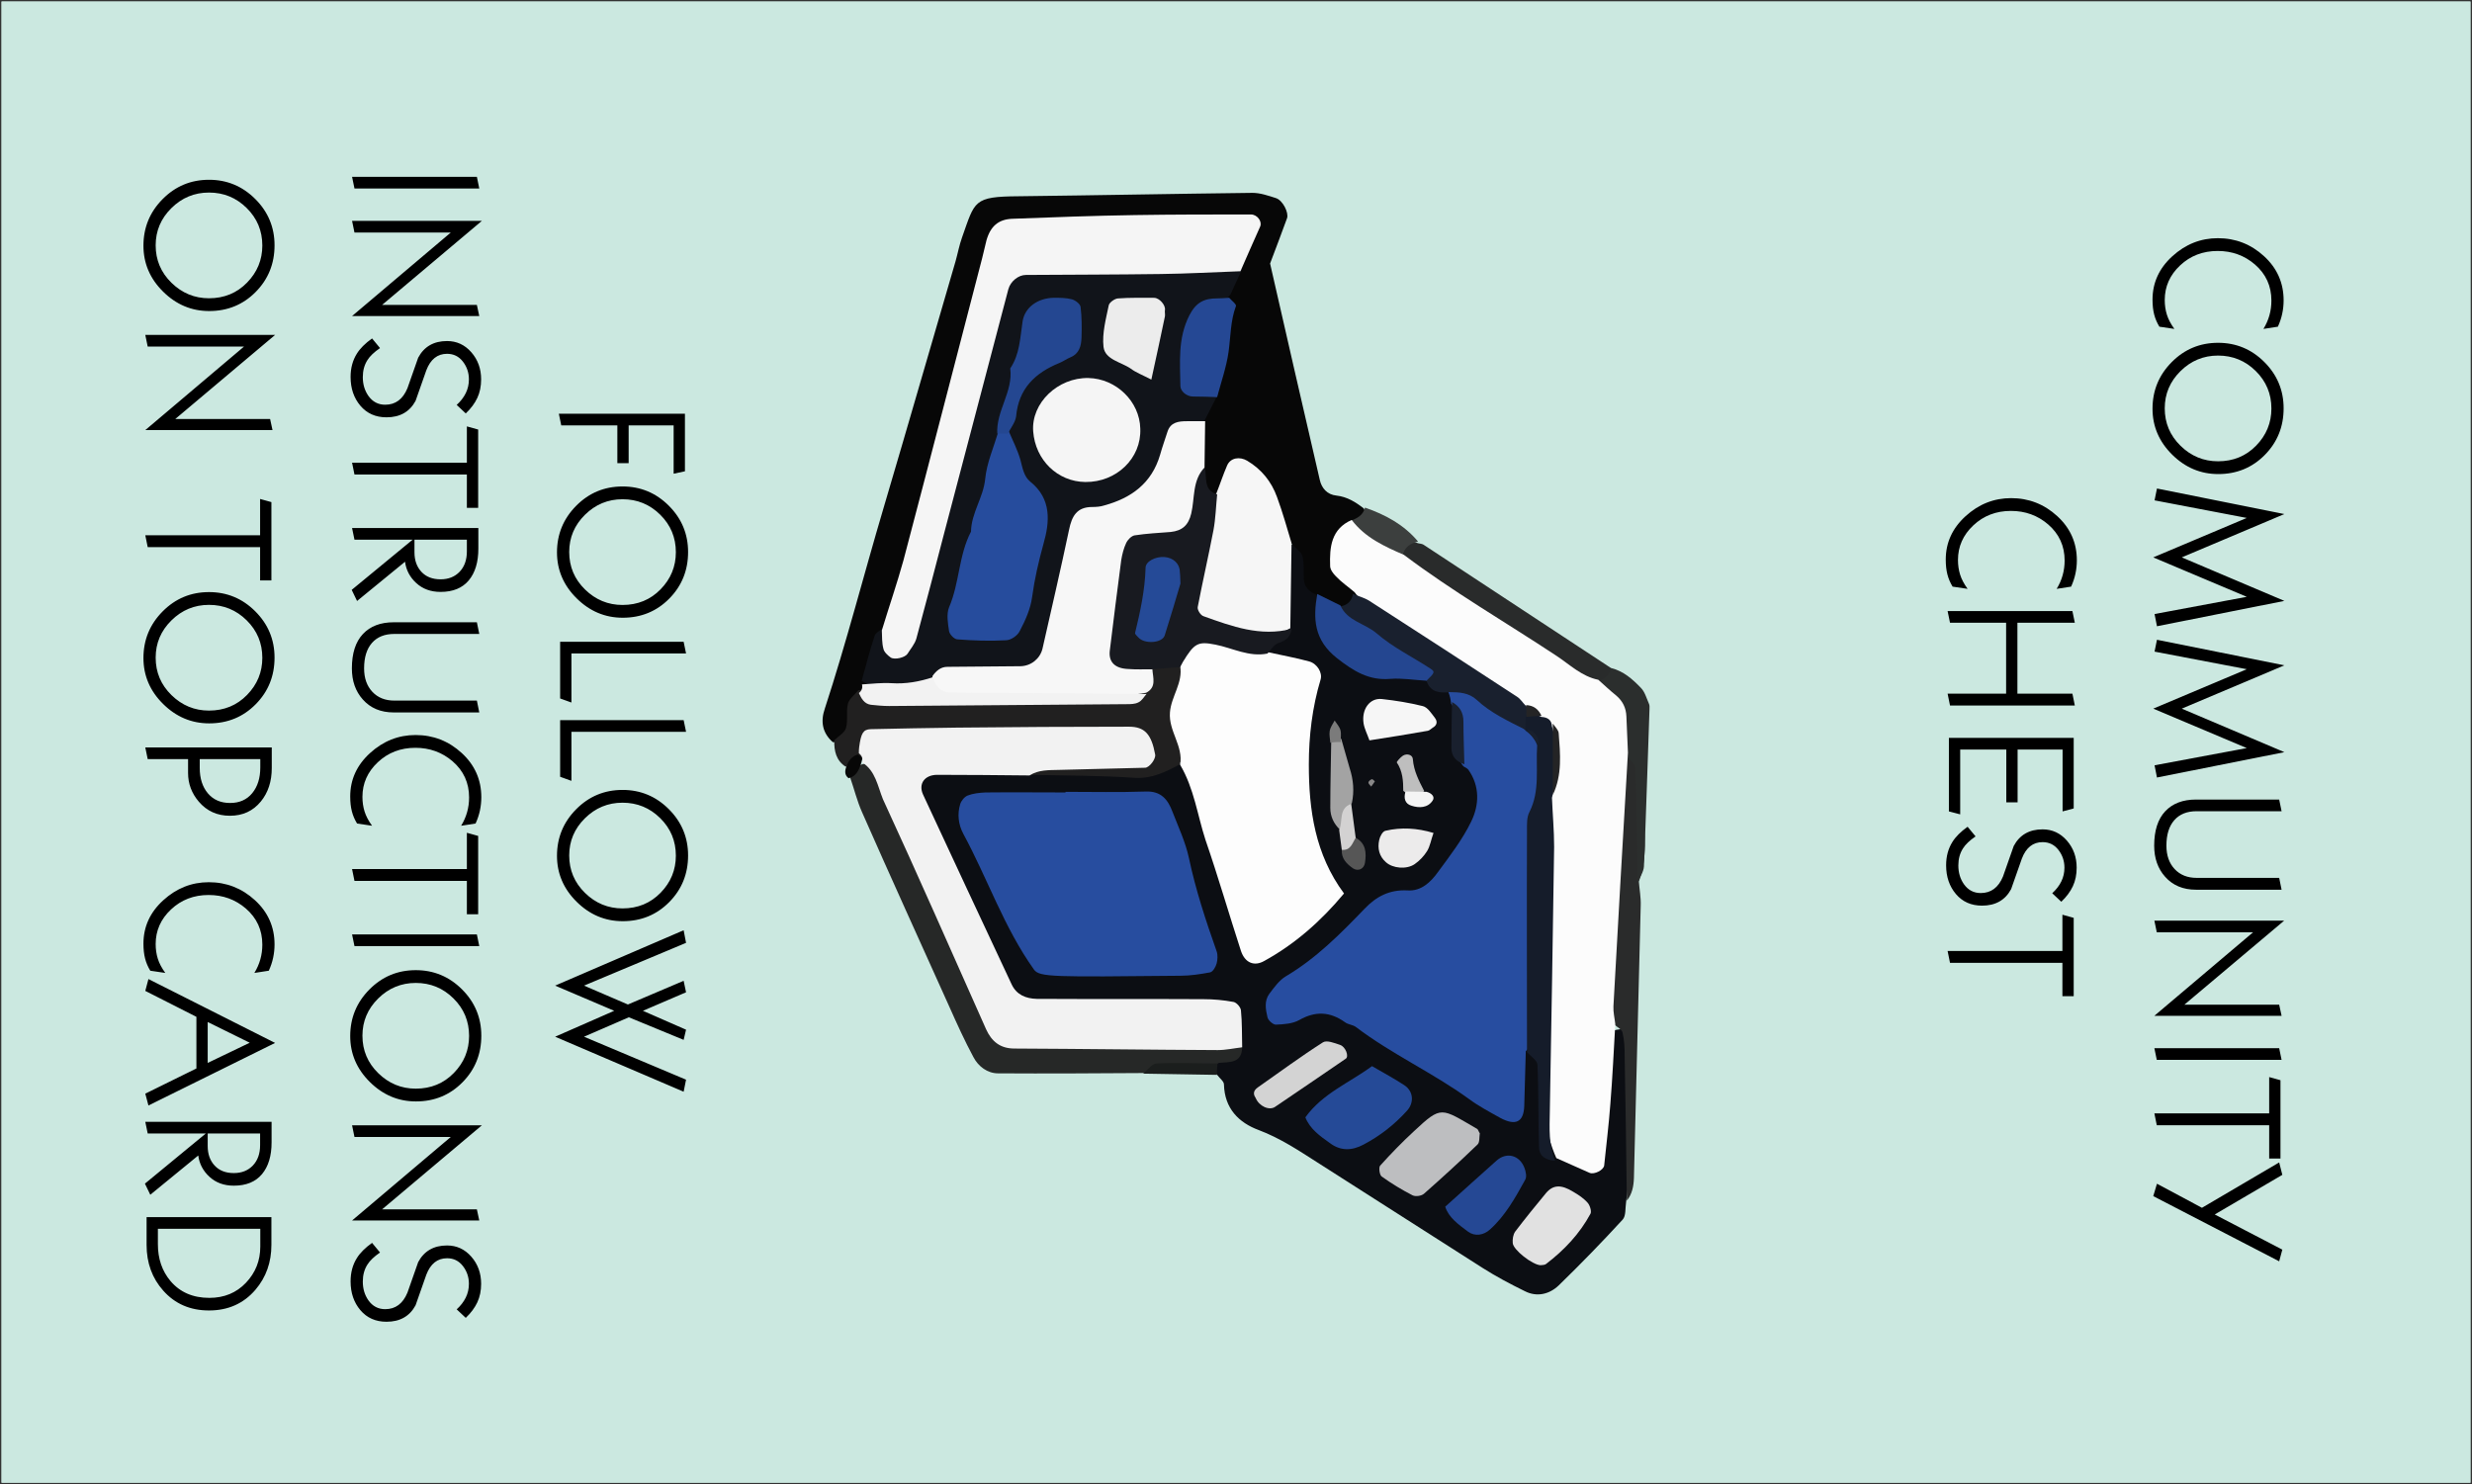 <?xml version="1.0" encoding="UTF-8"?>
<svg width="801px" height="481px" viewBox="0 0 801 481" version="1.1" xmlns="http://www.w3.org/2000/svg" xmlns:xlink="http://www.w3.org/1999/xlink">
    <rect x="0" y="0" width="801" height="481" fill="#333333" stroke="none"/>
    <!-- Generator: Sketch 48.2 (47327) - http://www.bohemiancoding.com/sketch -->
    <title>Space/Card/Community Chest/LeftSide</title>
    <desc>Created with Sketch.</desc>
    <defs>
        <rect id="path-1" x="0" y="0" width="480" height="800"></rect>
    </defs>
    <g id="Card-Drawing-Spaces" stroke="none" stroke-width="1" fill="none" fill-rule="evenodd" transform="translate(-48, -893)">
        <g id="Space/Card/Community-Chest/LeftSide" transform="translate(448.5, 1134) rotate(90) translate(-448.5, -1134) translate(208, 734)">
            <g id="Space/Card/Community-Chest">
                <g id="Squared-Full-Height-Teal-Field">
                    <use fill="#CBE8E0" fill-rule="evenodd" xlink:href="#path-1"></use>
                    <rect stroke="#CBE8E0" stroke-width="1" x="0.5" y="0.5" width="479" height="799"></rect>
                </g>
                <path d="M106.09,95.94 L105.37,100.8 C104.13,101.56 102.82,102.12 101.44,102.48 C100.06,102.84 98.45,103.02 96.61,103.02 C91.13,103.02 86.44,100.88 82.54,96.6 C78.64,92.32 76.69,87.4 76.69,81.84 C76.69,76.12 78.63,71.14 82.51,66.9 C86.39,62.66 91.17,60.54 96.85,60.54 C98.29,60.54 99.72,60.69 101.14,60.99 C102.56,61.29 103.97,61.76 105.37,62.4 L106.09,67.08 C103.29,65.36 100.23,64.5 96.91,64.5 C92.19,64.5 88.29,66.28 85.21,69.84 C82.29,73.24 80.83,77.26 80.83,81.9 C80.83,86.7 82.39,90.76 85.51,94.08 C88.63,97.4 92.37,99.06 96.73,99.06 C98.41,99.06 99.99,98.83 101.47,98.37 C102.95,97.91 104.49,97.1 106.09,95.94 Z M153.13,81.72 C153.13,87.44 151.03,92.42 146.83,96.66 C142.63,100.9 137.67,103.02 131.95,103.02 C126.07,103.02 121.04,100.95 116.86,96.81 C112.68,92.67 110.59,87.66 110.59,81.78 C110.59,75.94 112.67,70.94 116.83,66.78 C120.99,62.62 125.99,60.54 131.83,60.54 C137.79,60.54 142.83,62.58 146.95,66.66 C151.07,70.74 153.13,75.76 153.13,81.72 Z M148.99,81.78 C148.99,76.86 147.3,72.75 143.92,69.45 C140.54,66.15 136.53,64.5 131.89,64.5 C127.13,64.5 123.08,66.19 119.74,69.57 C116.4,72.95 114.73,77.02 114.73,81.78 C114.73,86.5 116.41,90.56 119.77,93.96 C123.13,97.36 127.15,99.06 131.83,99.06 C136.59,99.06 140.64,97.35 143.98,93.93 C147.32,90.51 148.99,86.46 148.99,81.78 Z M202.45,101.58 L198.49,102.36 L192.91,72.48 L180.13,102.78 L167.35,72.48 L161.65,102.36 L157.81,101.58 L166.09,60.3 L180.13,93.54 L194.23,60.3 L202.45,101.58 Z M251.47,101.58 L247.51,102.36 L241.93,72.48 L229.15,102.78 L216.37,72.48 L210.67,102.36 L206.83,101.58 L215.11,60.3 L229.15,93.54 L243.25,60.3 L251.47,101.58 Z M287.83,88.92 C287.83,93.12 286.43,96.46 283.63,98.94 C280.99,101.3 277.63,102.48 273.55,102.48 C268.67,102.48 264.96,101.29 262.42,98.91 C259.88,96.53 258.61,93.2 258.61,88.92 L258.61,61.98 L262.39,61.2 L262.39,88.74 C262.39,91.86 263.36,94.27 265.3,95.97 C267.24,97.67 269.99,98.52 273.55,98.52 C276.71,98.52 279.24,97.63 281.14,95.85 C283.04,94.07 283.99,91.7 283.99,88.74 L283.99,61.98 L287.83,61.2 L287.83,88.92 Z M328.69,102.42 L301.63,70.44 L301.63,101.64 L297.85,102.42 L297.85,60.36 L325.09,92.7 L325.09,61.98 L328.69,61.2 L328.69,102.42 Z M342.97,101.64 L339.19,102.42 L339.19,61.98 L342.97,61.2 L342.97,101.64 Z M374.95,65.22 L364.15,65.22 L364.15,101.64 L360.31,102.42 L360.31,65.22 L348.55,65.22 L349.57,61.56 L374.95,61.56 L374.95,65.22 Z M408.25,61.98 L387.13,102.78 L383.11,101.58 L390.91,87 L376.21,61.98 L380.23,60.96 L393.07,82.86 L404.47,60.96 L408.25,61.98 Z M190.33,162.94 L189.61,167.8 C188.37,168.56 187.06,169.12 185.68,169.48 C184.3,169.84 182.69,170.02 180.85,170.02 C175.37,170.02 170.68,167.88 166.78,163.6 C162.88,159.32 160.93,154.4 160.93,148.84 C160.93,143.12 162.87,138.14 166.75,133.9 C170.63,129.66 175.41,127.54 181.09,127.54 C182.53,127.54 183.96,127.69 185.38,127.99 C186.8,128.29 188.21,128.76 189.61,129.4 L190.33,134.08 C187.53,132.36 184.47,131.5 181.15,131.5 C176.43,131.5 172.53,133.28 169.45,136.84 C166.53,140.24 165.07,144.26 165.07,148.9 C165.07,153.7 166.63,157.76 169.75,161.08 C172.87,164.4 176.61,166.06 180.97,166.06 C182.65,166.06 184.23,165.83 185.71,165.37 C187.19,164.91 188.73,164.1 190.33,162.94 Z M228.13,168.64 L224.29,169.42 L224.29,150.46 L201.31,150.46 L201.31,168.64 L197.53,169.42 L197.53,128.98 L201.31,128.2 L201.31,146.8 L224.29,146.8 L224.29,128.98 L228.13,128.2 L228.13,168.64 Z M263.41,165.34 L262.45,169 L238.63,169 L238.63,128.56 L261.49,128.56 L262.45,132.16 L242.41,132.16 L242.41,146.74 L259.51,146.74 L259.51,150.4 L242.41,150.4 L242.41,165.34 L263.41,165.34 Z M292.99,158.26 C292.99,161.78 291.74,164.6 289.24,166.72 C286.74,168.84 283.63,169.9 279.91,169.9 C277.03,169.9 274.51,169.22 272.35,167.86 C270.67,166.82 269.03,165.18 267.43,162.94 L270.55,160.36 C271.87,162.28 273.17,163.64 274.45,164.44 C276.01,165.44 277.85,165.94 279.97,165.94 C282.29,165.94 284.31,165.34 286.03,164.14 C287.95,162.78 288.91,160.96 288.91,158.68 C288.91,155.36 287.13,152.96 283.57,151.48 C280.25,150.32 276.95,149.16 273.67,148 C270.07,146.08 268.27,142.96 268.27,138.64 C268.27,135.52 269.48,132.9 271.9,130.78 C274.32,128.66 277.25,127.6 280.69,127.6 C282.93,127.6 284.93,128.01 286.69,128.83 C288.45,129.65 290.13,130.9 291.73,132.58 L288.97,135.52 C287.81,134.24 286.54,133.26 285.16,132.58 C283.78,131.9 282.29,131.56 280.69,131.56 C278.53,131.56 276.61,132.21 274.93,133.51 C273.25,134.81 272.41,136.52 272.41,138.64 C272.41,141.76 274.19,144 277.75,145.36 C281.03,146.52 284.33,147.68 287.65,148.84 C291.21,150.76 292.99,153.9 292.99,158.26 Z M322.33,132.22 L311.53,132.22 L311.53,168.64 L307.69,169.42 L307.69,132.22 L295.93,132.22 L296.95,128.56 L322.33,128.56 L322.33,132.22 Z" id="COMMUNITY-CHEST" fill="#000000"></path>
                <path d="M153.01,582.22 L137.35,582.22 L137.35,596.8 L149.59,596.8 L149.59,600.46 L137.35,600.46 L137.35,618.64 L133.57,619.42 L133.57,578.56 L152.23,578.56 L153.01,582.22 Z M199.69,598.72 C199.69,604.44 197.59,609.42 193.39,613.66 C189.19,617.9 184.23,620.02 178.51,620.02 C172.63,620.02 167.6,617.95 163.42,613.81 C159.24,609.67 157.15,604.66 157.15,598.78 C157.15,592.94 159.23,587.94 163.39,583.78 C167.55,579.62 172.55,577.54 178.39,577.54 C184.35,577.54 189.39,579.58 193.51,583.66 C197.63,587.74 199.69,592.76 199.69,598.72 Z M195.55,598.78 C195.55,593.86 193.86,589.75 190.48,586.45 C187.1,583.15 183.09,581.5 178.45,581.5 C173.69,581.5 169.64,583.19 166.3,586.57 C162.96,589.95 161.29,594.02 161.29,598.78 C161.29,603.5 162.97,607.56 166.33,610.96 C169.69,614.36 173.71,616.06 178.39,616.06 C183.15,616.06 187.2,614.35 190.54,610.93 C193.88,607.51 195.55,603.46 195.55,598.78 Z M227.17,615.34 L225.85,619 L207.49,619 L207.49,578.98 L211.27,578.2 L211.27,615.34 L227.17,615.34 Z M252.55,615.34 L251.23,619 L232.87,619 L232.87,578.98 L236.65,578.2 L236.65,615.34 L252.55,615.34 Z M298.03,598.72 C298.03,604.44 295.93,609.42 291.73,613.66 C287.53,617.9 282.57,620.02 276.85,620.02 C270.97,620.02 265.94,617.95 261.76,613.81 C257.58,609.67 255.49,604.66 255.49,598.78 C255.49,592.94 257.57,587.94 261.73,583.78 C265.89,579.62 270.89,577.54 276.73,577.54 C282.69,577.54 287.73,579.58 291.85,583.66 C295.97,587.74 298.03,592.76 298.03,598.72 Z M293.89,598.78 C293.89,593.86 292.2,589.75 288.82,586.45 C285.44,583.15 281.43,581.5 276.79,581.5 C272.03,581.5 267.98,583.19 264.64,586.57 C261.3,589.95 259.63,594.02 259.63,598.78 C259.63,603.5 261.31,607.56 264.67,610.96 C268.03,614.36 272.05,616.06 276.73,616.06 C281.49,616.06 285.54,614.35 288.88,610.93 C292.22,607.51 293.89,603.46 293.89,598.78 Z M353.29,578.98 L335.47,620.62 L327.07,601.48 L318.91,620.62 L300.97,578.98 L305.05,578.2 L318.91,611.26 L325.03,597.04 L317.35,578.98 L321.07,578.2 L327.07,592.18 L333.19,578.2 L336.49,578.98 L329.17,596.74 L335.47,611.26 L349.39,578.2 L353.29,578.98 Z M60.58,685.64 L56.8,686.42 L56.8,645.98 L60.58,645.2 L60.58,685.64 Z M101.92,686.42 L74.86,654.44 L74.86,685.64 L71.08,686.42 L71.08,644.36 L98.32,676.7 L98.32,645.98 L101.92,645.2 L101.92,686.42 Z M134.74,675.26 C134.74,678.78 133.49,681.6 130.99,683.72 C128.49,685.84 125.38,686.9 121.66,686.9 C118.78,686.9 116.26,686.22 114.1,684.86 C112.42,683.82 110.78,682.18 109.18,679.94 L112.3,677.36 C113.62,679.28 114.92,680.64 116.2,681.44 C117.76,682.44 119.6,682.94 121.72,682.94 C124.04,682.94 126.06,682.34 127.78,681.14 C129.7,679.78 130.66,677.96 130.66,675.68 C130.66,672.36 128.88,669.96 125.32,668.48 C122,667.32 118.7,666.16 115.42,665 C111.82,663.08 110.02,659.96 110.02,655.64 C110.02,652.52 111.23,649.9 113.65,647.78 C116.07,645.66 119,644.6 122.44,644.6 C124.68,644.6 126.68,645.01 128.44,645.83 C130.2,646.65 131.88,647.9 133.48,649.58 L130.72,652.52 C129.56,651.24 128.29,650.26 126.91,649.58 C125.53,648.9 124.04,648.56 122.44,648.56 C120.28,648.56 118.36,649.21 116.68,650.51 C115,651.81 114.16,653.52 114.16,655.64 C114.16,658.76 115.94,661 119.5,662.36 C122.78,663.52 126.08,664.68 129.4,665.84 C132.96,667.76 134.74,670.9 134.74,675.26 Z M164.08,649.22 L153.28,649.22 L153.28,685.64 L149.44,686.42 L149.44,649.22 L137.68,649.22 L138.7,645.56 L164.08,645.56 L164.08,649.22 Z M194.26,684.8 L190.66,686.54 L174.4,666.8 L174.4,685.64 L170.62,686.42 L170.62,645.5 L177.28,645.5 C181.68,645.5 185.12,646.54 187.6,648.62 C190.08,650.7 191.32,653.74 191.32,657.74 C191.32,660.9 190.37,663.52 188.47,665.6 C186.57,667.68 184.26,668.9 181.54,669.26 L194.26,684.8 Z M187.24,657.74 C187.24,655.18 186.42,653.12 184.78,651.56 C183.14,650 180.94,649.22 178.18,649.22 L174.4,649.22 L174.4,666.2 L178.48,666.2 C181.08,666.2 183.19,665.45 184.81,663.95 C186.43,662.45 187.24,660.38 187.24,657.74 Z M230.38,672.92 C230.38,677.12 228.98,680.46 226.18,682.94 C223.54,685.3 220.18,686.48 216.1,686.48 C211.22,686.48 207.51,685.29 204.97,682.91 C202.43,680.53 201.16,677.2 201.16,672.92 L201.16,645.98 L204.94,645.2 L204.94,672.74 C204.94,675.86 205.91,678.27 207.85,679.97 C209.79,681.67 212.54,682.52 216.1,682.52 C219.26,682.52 221.79,681.63 223.69,679.85 C225.59,678.07 226.54,675.7 226.54,672.74 L226.54,645.98 L230.38,645.2 L230.38,672.92 Z M267.1,679.94 L266.38,684.8 C265.14,685.56 263.83,686.12 262.45,686.48 C261.07,686.84 259.46,687.02 257.62,687.02 C252.14,687.02 247.45,684.88 243.55,680.6 C239.65,676.32 237.7,671.4 237.7,665.84 C237.7,660.12 239.64,655.14 243.52,650.9 C247.4,646.66 252.18,644.54 257.86,644.54 C259.3,644.54 260.73,644.69 262.15,644.99 C263.57,645.29 264.98,645.76 266.38,646.4 L267.1,651.08 C264.3,649.36 261.24,648.5 257.92,648.5 C253.2,648.5 249.3,650.28 246.22,653.84 C243.3,657.24 241.84,661.26 241.84,665.9 C241.84,670.7 243.4,674.76 246.52,678.08 C249.64,681.4 253.38,683.06 257.74,683.06 C259.42,683.06 261,682.83 262.48,682.37 C263.96,681.91 265.5,681.1 267.1,679.94 Z M295.78,649.22 L284.98,649.22 L284.98,685.64 L281.14,686.42 L281.14,649.22 L269.38,649.22 L270.4,645.56 L295.78,645.56 L295.78,649.22 Z M306.1,685.64 L302.32,686.42 L302.32,645.98 L306.1,645.2 L306.1,685.64 Z M356.44,665.72 C356.44,671.44 354.34,676.42 350.14,680.66 C345.94,684.9 340.98,687.02 335.26,687.02 C329.38,687.02 324.35,684.95 320.17,680.81 C315.99,676.67 313.9,671.66 313.9,665.78 C313.9,659.94 315.98,654.94 320.14,650.78 C324.3,646.62 329.3,644.54 335.14,644.54 C341.1,644.54 346.14,646.58 350.26,650.66 C354.38,654.74 356.44,659.76 356.44,665.72 Z M352.3,665.78 C352.3,660.86 350.61,656.75 347.23,653.45 C343.85,650.15 339.84,648.5 335.2,648.5 C330.44,648.5 326.39,650.19 323.05,653.57 C319.71,656.95 318.04,661.02 318.04,665.78 C318.04,670.5 319.72,674.56 323.08,677.96 C326.44,681.36 330.46,683.06 335.14,683.06 C339.9,683.06 343.95,681.35 347.29,677.93 C350.63,674.51 352.3,670.46 352.3,665.78 Z M395.02,686.42 L367.96,654.44 L367.96,685.64 L364.18,686.42 L364.18,644.36 L391.42,676.7 L391.42,645.98 L395.02,645.2 L395.02,686.42 Z M427.84,675.26 C427.84,678.78 426.59,681.6 424.09,683.72 C421.59,685.84 418.48,686.9 414.76,686.9 C411.88,686.9 409.36,686.22 407.2,684.86 C405.52,683.82 403.88,682.18 402.28,679.94 L405.4,677.36 C406.72,679.28 408.02,680.64 409.3,681.44 C410.86,682.44 412.7,682.94 414.82,682.94 C417.14,682.94 419.16,682.34 420.88,681.14 C422.8,679.78 423.76,677.96 423.76,675.68 C423.76,672.36 421.98,669.96 418.42,668.48 C415.1,667.32 411.8,666.16 408.52,665 C404.92,663.08 403.12,659.96 403.12,655.64 C403.12,652.52 404.33,649.9 406.75,647.78 C409.17,645.66 412.1,644.6 415.54,644.6 C417.78,644.6 419.78,645.01 421.54,645.83 C423.3,646.65 424.98,647.9 426.58,649.58 L423.82,652.52 C422.66,651.24 421.39,650.26 420.01,649.58 C418.63,648.9 417.14,648.56 415.54,648.56 C413.38,648.56 411.46,649.21 409.78,650.51 C408.1,651.81 407.26,653.52 407.26,655.64 C407.26,658.76 409.04,661 412.6,662.36 C415.88,663.52 419.18,664.68 422.5,665.84 C426.06,667.76 427.84,670.9 427.84,675.26 Z M100.3,732.72 C100.3,738.44 98.2,743.42 94,747.66 C89.8,751.9 84.84,754.02 79.12,754.02 C73.24,754.02 68.21,751.95 64.03,747.81 C59.85,743.67 57.76,738.66 57.76,732.78 C57.76,726.94 59.84,721.94 64,717.78 C68.16,713.62 73.16,711.54 79,711.54 C84.96,711.54 90,713.58 94.12,717.66 C98.24,721.74 100.3,726.76 100.3,732.72 Z M96.16,732.78 C96.16,727.86 94.47,723.75 91.09,720.45 C87.71,717.15 83.7,715.5 79.06,715.5 C74.3,715.5 70.25,717.19 66.91,720.57 C63.57,723.95 61.9,728.02 61.9,732.78 C61.9,737.5 63.58,741.56 66.94,744.96 C70.3,748.36 74.32,750.06 79,750.06 C83.76,750.06 87.81,748.35 91.15,744.93 C94.49,741.51 96.16,737.46 96.16,732.78 Z M138.88,753.42 L111.82,721.44 L111.82,752.64 L108.04,753.42 L108.04,711.36 L135.28,743.7 L135.28,712.98 L138.88,712.2 L138.88,753.42 Z M187.6,716.22 L176.8,716.22 L176.8,752.64 L172.96,753.42 L172.96,716.22 L161.2,716.22 L162.22,712.56 L187.6,712.56 L187.6,716.22 Z M233.92,732.72 C233.92,738.44 231.82,743.42 227.62,747.66 C223.42,751.9 218.46,754.02 212.74,754.02 C206.86,754.02 201.83,751.95 197.65,747.81 C193.47,743.67 191.38,738.66 191.38,732.78 C191.38,726.94 193.46,721.94 197.62,717.78 C201.78,713.62 206.78,711.54 212.62,711.54 C218.58,711.54 223.62,713.58 227.74,717.66 C231.86,721.74 233.92,726.76 233.92,732.72 Z M229.78,732.78 C229.78,727.86 228.09,723.75 224.71,720.45 C221.33,717.15 217.32,715.5 212.68,715.5 C207.92,715.5 203.87,717.19 200.53,720.57 C197.19,723.95 195.52,728.02 195.52,732.78 C195.52,737.5 197.2,741.56 200.56,744.96 C203.92,748.36 207.94,750.06 212.62,750.06 C217.38,750.06 221.43,748.35 224.77,744.93 C228.11,741.51 229.78,737.46 229.78,732.78 Z M263.86,726 C263.86,730.12 262.34,733.48 259.3,736.08 C256.58,738.4 253.48,739.56 250,739.56 L245.5,739.56 L245.5,752.64 L241.72,753.42 L241.72,712.44 L248.38,712.44 C252.74,712.44 256.36,713.62 259.24,715.98 C262.32,718.5 263.86,721.84 263.86,726 Z M259.72,725.94 C259.72,722.9 258.66,720.51 256.54,718.77 C254.42,717.03 251.64,716.16 248.2,716.16 L245.5,716.16 L245.5,735.78 L248.32,735.78 C251.76,735.78 254.52,734.9 256.6,733.14 C258.68,731.38 259.72,728.98 259.72,725.94 Z M314.8,746.94 L314.08,751.8 C312.84,752.56 311.53,753.12 310.15,753.48 C308.77,753.84 307.16,754.02 305.32,754.02 C299.84,754.02 295.15,751.88 291.25,747.6 C287.35,743.32 285.4,738.4 285.4,732.84 C285.4,727.12 287.34,722.14 291.22,717.9 C295.1,713.66 299.88,711.54 305.56,711.54 C307,711.54 308.43,711.69 309.85,711.99 C311.27,712.29 312.68,712.76 314.08,713.4 L314.8,718.08 C312,716.36 308.94,715.5 305.62,715.5 C300.9,715.5 297,717.28 293.92,720.84 C291,724.24 289.54,728.26 289.54,732.9 C289.54,737.7 291.1,741.76 294.22,745.08 C297.34,748.4 301.08,750.06 305.44,750.06 C307.12,750.06 308.7,749.83 310.18,749.37 C311.66,748.91 313.2,748.1 314.8,746.94 Z M357.76,752.4 L353.92,753.42 L345.76,736.86 L329.02,736.86 L320.62,753.42 L316.78,752.4 L337.48,711.36 L357.76,752.4 Z M343.96,733.2 L337.42,719.58 L330.7,733.2 L343.96,733.2 Z M386.68,751.8 L383.08,753.54 L366.82,733.8 L366.82,752.64 L363.04,753.42 L363.04,712.5 L369.7,712.5 C374.1,712.5 377.54,713.54 380.02,715.62 C382.5,717.7 383.74,720.74 383.74,724.74 C383.74,727.9 382.79,730.52 380.89,732.6 C378.99,734.68 376.68,735.9 373.96,736.26 L386.68,751.8 Z M379.66,724.74 C379.66,722.18 378.84,720.12 377.2,718.56 C375.56,717 373.36,716.22 370.6,716.22 L366.82,716.22 L366.82,733.2 L370.9,733.2 C373.5,733.2 375.61,732.45 377.23,730.95 C378.85,729.45 379.66,727.38 379.66,724.74 Z M424.18,732.78 C424.18,738.86 422.04,743.8 417.76,747.6 C413.72,751.2 408.78,753 402.94,753 L393.94,753 L393.94,712.56 L402.94,712.56 C408.58,712.56 413.42,714.28 417.46,717.72 C421.94,721.56 424.18,726.58 424.18,732.78 Z M420.1,732.66 C420.1,727.86 418.47,723.91 415.21,720.81 C411.95,717.71 408.04,716.16 403.48,716.16 L397.72,716.16 L397.72,749.34 L402.7,749.34 C407.42,749.34 411.4,747.98 414.64,745.26 C418.28,742.18 420.1,737.98 420.1,732.66 Z" id="FOLLOW-INSTRUCTIONS-ON-TOP-CARD" fill="#000000"></path>
                <g id="Chest" transform="translate(62, 266)" fill-rule="nonzero">
                    <path d="M327.132,7.604 C329.032,7.904 331.532,7.604 332.732,8.704 C340.032,15.404 347.132,22.304 354.032,29.404 C356.932,32.404 357.932,36.504 355.932,40.404 C353.632,45.104 351.132,49.804 348.332,54.204 C337.032,72.004 325.532,89.804 314.232,107.604 C310.332,113.704 306.332,119.704 303.732,126.604 C301.332,133.104 296.732,137.704 288.932,137.904 C287.932,137.904 286.932,139.304 285.832,140.104 C284.632,141.504 283.032,141.804 281.332,141.304 C278.332,139.904 275.332,137.904 271.832,139.904 C263.932,153.604 267.832,168.504 267.832,182.804 C267.832,200.204 261.232,211.804 245.332,218.804 C233.832,223.904 223.032,230.604 211.232,235.104 C191.732,242.504 185.732,238.704 184.532,218.204 C184.132,212.304 184.132,206.304 184.232,200.304 C184.832,185.404 184.632,170.504 183.732,155.704 C186.332,144.304 196.432,143.304 205.032,140.504 C216.932,136.604 229.732,135.304 240.832,126.504 C236.632,111.804 228.432,105.804 213.132,111.204 C199.832,116.004 186.132,118.604 172.132,114.004 C161.632,110.604 155.932,116.404 151.032,124.204 C145.932,127.104 142.032,122.204 137.332,122.204 C129.532,120.704 121.132,122.604 114.132,117.204 C112.732,106.204 122.832,108.604 128.032,105.304 C148.032,103.904 153.232,90.104 154.732,73.204 C155.932,69.504 157.832,66.104 160.532,63.304 C162.032,62.104 163.732,61.304 165.532,60.604 C171.632,58.904 178.432,59.704 183.832,55.504 C204.132,49.704 220.132,56.104 229.232,75.604 C236.432,91.104 248.432,101.804 260.732,115.704 C263.432,88.704 281.832,71.704 291.532,51.004 C290.132,42.004 278.932,46.104 277.032,38.704 C283.332,25.604 298.332,35.404 306.332,27.404 C306.832,12.304 294.832,19.604 288.332,17.404 C281.832,15.204 271.032,20.804 270.932,7.404 C289.832,5.804 308.532,5.204 327.132,7.604 Z" id="Shape" fill="#0C0E13"></path>
                    <path d="M130.3,107.655 C129.4,110.055 128,111.855 125.1,112.055 C122.7,112.155 120.1,111.855 117.8,112.455 C116.3,112.855 115.2,114.655 113.9,115.855 C110.1,125.255 87.5,123.755 98.9,141.855 C97.6,146.255 93.9,147.455 90.1,148.455 C85.2,149.255 80.2,149.155 75.3,148.355 C71.5,147.755 67.9,146.455 64.2,145.355 C53.9,141.655 43,139.955 32.2,138.455 C28.5,137.955 24.9,136.855 21.4,135.755 C18.1,135.255 14.6,134.555 12.7,138.355 C11.1,141.355 11.4,144.855 11.2,148.155 C7.2,204.155 10.9,208.955 65.4,222.855 C90.5,229.255 116.4,233.355 140.4,243.755 C146.4,246.755 152.7,248.855 158.9,251.355 C160.7,251.955 162.5,252.655 164.2,253.455 C168.9,257.055 178.7,254.455 178,264.655 C175,268.055 171.3,268.655 167.2,267.255 C145.8,260.255 123.9,254.655 102.3,248.255 C75.6,240.355 48.8,232.655 22.1,224.855 C19.6,224.155 16.9,223.655 14.4,222.755 C2.6,218.555 1.2,219.155 1.1,204.455 C0.8,179.155 0.3,153.955 0,128.655 C0,126.155 0.9,123.555 1.7,121.055 C2.4,118.855 6.4,116.855 8.2,117.455 C13.2,119.255 18.1,121.155 22.9,122.955 C46.5,117.555 69.8,112.255 93,106.855 C95.7,106.255 97.8,104.455 98.1,101.455 C98.5,97.955 100.2,95.255 102.3,92.555 C105.2,91.155 107.4,92.655 109.6,94.255 C116.2,100.955 122.9,95.655 129.5,94.355 C132.5,94.655 134.6,96.155 135.7,99.055 C136.6,103.555 133.8,105.855 130.3,107.655 Z" id="Shape" fill="#070707"></path>
                    <path d="M277.041,132 C282.141,132.2 281.641,136.1 281.941,139.5 C286.241,147.1 281.141,155.9 285.241,163.5 C285.341,179.4 285.441,195.3 285.341,211.1 C285.341,214.5 283.141,217.5 280.041,219.1 C274.841,221.9 269.341,224.4 263.941,226.8 C242.841,236.3 221.741,245.9 200.641,255.2 C197.041,256.8 193.241,257.7 189.541,259 C186.241,257.7 184.141,255.6 185.341,251.7 C202.841,234.3 226.741,229 248.241,219.8 C266.341,212.1 273.241,201.7 272.741,182.4 C272.341,165.8 268.141,148.2 277.041,132 Z" id="Shape" fill="#262827"></path>
                    <path d="M177.378,264.164 C176.078,262.864 174.978,260.764 173.378,260.364 C170.878,259.664 168.078,260.364 165.578,259.764 C163.978,259.364 162.678,257.564 161.178,256.364 C157.178,227.664 162.178,198.764 158.378,170.164 C156.578,166.364 153.378,163.464 151.478,159.764 C150.578,156.664 150.878,153.664 152.978,151.064 C163.778,148.864 174.678,147.364 185.278,152.264 C187.578,156.764 189.878,161.064 189.578,166.664 C188.778,178.164 188.878,189.664 188.578,201.264 C176.778,197.164 182.578,185.564 178.178,176.564 C180.578,203.064 175.078,228.364 181.978,253.064 C182.978,255.764 184.578,258.064 185.978,260.464 C183.978,263.564 180.878,264.264 177.378,264.164 Z" id="Shape" fill="#212020"></path>
                    <path d="M326.6,7.36 C311,7.56 295.4,7.76 279.8,8.06 C277.2,8.06 274.6,8.16 272.1,8.76 C271.1,8.96 270.4,10.46 269.5,11.46 C266.5,15.56 262,17.16 257.3,17.26 C231.5,17.86 205.7,17.76 181,8.16 C184.1,-4.14 193.8,3.36 200.2,2.36 C207.6,1.26 215.6,0.76 223.2,3.46 C225.8,3.26 228.4,2.76 231,2.86 C260.4,3.56 289.8,4.36 319.3,5.06 C322,5.16 324.5,5.66 326.6,7.36 Z" id="Shape" fill="#2A2B2B"></path>
                    <path d="M113.483,75.197 C113.683,74.597 113.683,73.797 113.983,73.297 C127.383,52.897 140.783,32.597 154.183,12.197 C157.983,11.297 159.583,13.597 160.683,16.697 C152.283,42.397 138.183,64.497 117.283,81.897 C114.183,80.697 111.983,78.997 113.483,75.197 Z" id="Shape" fill="#292B2B"></path>
                    <path d="M158.3,17.416 C157.8,14.916 156.6,13.016 154,12.416 C155,8.416 157.6,5.516 160.4,2.816 C161.7,1.516 163.7,1.016 165.5,0.216 C166.1,-0.084 166.8,0.016 167.4,0.016 C184.4,0.616 201.3,1.116 218.3,1.816 C220.1,1.916 221.9,3.216 223.7,3.916 C211.3,4.116 198.8,4.116 186.4,4.616 C184.9,4.716 183.4,6.716 181.9,7.816 C175.4,14.516 167.3,17.116 158.3,17.416 Z" id="Shape" fill="#2B2E2D"></path>
                    <path d="M113,75 C113.6,77.5 114.8,79.5 117.6,80 C119.5,89.4 116.1,95.3 106.3,96.9 C105.5,94.8 104.5,92.8 102,92.2 C104.3,85.6 107.5,79.6 113,75 Z" id="Shape" fill="#3C3F3E"></path>
                    <path d="M285.433,164.1 C284.233,162.6 282.133,161.2 282.133,159.7 C281.833,153.2 282.133,146.6 282.133,140 C283.333,140.1 284.633,140.2 285.833,140.2 C285.733,148.2 285.533,156.1 285.433,164.1 Z" id="Shape" fill="#1B1E1D"></path>
                    <path d="M186.7,260.5 C184.6,259.9 182.8,258.9 182,256.6 L183.1,255 L185,255.5 C187.1,256.2 189.1,257.1 189.7,259.5 C189,260.5 188,260.8 186.7,260.5 Z" id="Shape" fill="#070707"></path>
                    <path d="M165.558,64.3 C164.258,64.4 162.958,64.7 161.758,65.2 C155.858,53.8 166.358,48 170.458,39.9 C171.858,38.3 173.358,36.9 175.158,35.6 C177.958,33.7 181.058,32.6 184.458,32 C210.058,36.1 235.858,34.5 261.558,35 C267.558,35.1 273.558,35.4 278.158,40.1 C284.058,40.3 290.058,40.4 295.958,40.6 C301.158,40.8 302.458,43.4 299.758,48.4 C297.858,51.8 295.958,55.4 293.658,58.5 C285.158,70.2 279.158,83.5 270.358,95.1 C269.558,96.1 269.558,97.7 268.758,98.7 C265.358,103.5 265.058,108.2 268.058,113.5 C269.258,115.6 269.458,118.5 269.558,121.1 C269.558,122 268.158,123.6 267.158,123.8 C264.658,124.4 261.858,124.9 259.558,123.2 C257.458,121.6 255.158,120 253.858,117.8 C248.058,108 240.058,100.1 232.058,92.4 C227.958,88.5 225.758,84.2 226.058,78.4 C226.358,74 223.358,70.9 220.158,68.6 C214.858,64.7 209.558,60.6 203.758,57.8 C198.458,55.2 192.358,54.9 186.958,58.7 C186.458,59.1 186.158,59.8 185.858,60.3 C179.758,65.3 171.658,59.7 165.558,64.3 Z" id="Shape" fill="#274DA0"></path>
                    <path d="M106,96.5 C111.7,92.2 114.6,85.9 117.3,79.6 C129.2,63.8 139.1,46.7 150,30.2 C152.9,25.8 156.7,22 157.8,16.6 C159.5,14.7 161.3,12.8 162.9,10.8 C164.7,8.7 166.9,7.6 169.7,7.5 C173.6,7.3 177.5,7.2 181.4,7 C208.8,8.6 236.2,10.2 263.6,11.7 C265.5,11.8 267.5,11.3 269.4,11.1 C278,11.6 286.7,12 295.3,12.7 C301.9,13.2 308.5,14 315.2,14.7 C316.7,14.9 318.2,17.9 317.6,19.4 C316,23 314.4,26.6 312.8,30.2 C296.7,37.3 279.4,33.7 262.7,35.1 C242.3,36.8 221.6,36.2 201.1,35.1 C193.5,33.1 185.9,30.2 177.7,32.4 C175.3,33.7 173.3,35.5 171.4,37.3 C169.6,39.2 168,41.3 166.4,43.4 C154.7,61.2 147.3,82.1 129.4,95.6 C127.7,97.6 126.2,99.8 124.3,101.6 C123.4,102.5 122.1,103.5 120.9,103.5 C114.9,103.7 108.9,103.2 106,96.5 Z" id="Shape" fill="#FCFCFC"></path>
                    <path d="M194.11,189.264 C194.11,180.564 194.31,171.964 194.01,163.264 C193.81,158.264 196.61,156.064 200.61,154.564 C205.51,152.664 210.41,150.364 215.51,149.264 C225.91,147.064 235.91,143.764 245.81,140.264 C247.01,139.864 248.51,139.964 249.71,140.264 C250.81,140.564 252.41,141.464 252.61,142.364 C253.21,145.564 253.71,148.864 253.71,152.064 C254.11,193.164 254.21,197.664 251.71,199.464 C238.11,209.164 222.31,214.464 207.71,222.364 C204.71,223.964 201.31,224.364 198.11,223.364 C197.01,223.064 195.71,221.964 195.31,220.964 C194.61,219.164 194.41,217.164 194.31,215.164 C194.21,206.464 194.31,197.864 194.31,189.164 C194.31,189.264 194.21,189.264 194.11,189.264 Z" id="Shape" fill="#274D9F"></path>
                    <path d="M185.348,152.1 C179.248,151 174.448,155.9 168.348,155.4 C163.148,155 158.748,151.1 153.248,152.1 C132.748,145.6 142.848,134.3 148.848,123.7 C149.848,119.2 150.648,114.7 151.848,110.3 C152.548,107.7 155.548,105.9 157.748,106.6 C166.748,109.3 176.048,110.4 185.248,110.4 C199.948,110.4 214.348,108.4 227.048,99 C236.048,106.5 243.448,114.9 248.948,124.9 C250.748,128.1 249.548,131.1 245.648,132.4 C233.648,136.3 221.548,139.8 209.648,143.9 C201.648,146.5 192.948,147.6 185.348,152.1 Z" id="Shape" fill="#FDFDFD"></path>
                    <path d="M184.6,255.1 C183.4,254.8 182.4,255.2 181.6,256.2 C180.9,256.2 180.3,256.2 179.6,256.1 C175.1,255.5 173.9,254.8 173.8,252.4 C173.6,243.1 173.4,233.8 173.3,224.5 C173.1,205.9 173,187.3 173,168.7 C173,163.6 175.4,161.4 182,160.2 C183.4,159.9 186.2,162 186.3,163.4 C186.5,172.7 186.8,182 187,191.3 C187.1,194.6 186.9,197.9 188.8,200.9 C188.7,210.9 188.6,220.8 188.6,230.8 C188.6,234.9 191.5,237 195,235.4 C215.5,225.9 236,216.3 256.5,206.7 C259.9,205.1 261.1,202.1 261.2,198.6 C261.3,180.6 261.2,162.6 261.3,144.6 C261.3,141.3 261.6,138 262.2,134.8 C262.4,133.8 263.9,132.5 264.9,132.4 C268.9,132 272.9,132.1 276.9,132 C277.2,134.6 277.8,137.3 277.8,139.9 C277.7,161.9 277.4,183.8 277.3,205.8 C277.3,210.4 275,213.2 271,215 C246.1,226.1 221.2,237 196.5,248.4 C192.3,250.1 187.3,250.8 184.6,255.1 Z" id="Shape" fill="#F2F2F2"></path>
                    <path d="M97.495,140.4 C94.495,139.2 91.395,138.2 88.395,136.9 C85.795,135.8 85.395,132.8 86.795,130.4 C89.595,125.7 93.595,122.5 98.595,120.7 C103.495,118.9 108.495,117.5 113.495,116 C122.695,116.1 131.895,116.3 141.095,116.4 C147.795,128.5 146.295,142.9 136.095,148.3 C124.195,154.6 108.995,150.4 97.495,140.4 Z" id="Shape" fill="#F6F6F6"></path>
                    <path d="M97.7,140.1 C101.6,140.5 105.5,140.6 109.3,141.3 C117.6,142.9 125.9,144.8 134.2,146.4 C135.1,146.6 136.9,145.5 137.2,144.5 C140.5,135.3 143.9,126.1 141.3,116 C143.9,116.3 145.1,117.8 145.9,120.3 C146.4,121.7 148.1,122.7 149.3,123.8 C150.5,129.8 147.5,135.1 146.4,140.7 C145.3,146.3 145.9,147.5 152,151.2 C152.5,151.5 153.1,151.8 153.7,152.1 C153.9,155.1 154.1,158.1 154.4,161.1 C160.6,173.3 155.2,179.3 143.2,178.9 C127.5,178.3 110.6,178.6 103.1,159.8 C100.4,152.9 90,152.7 89,144.1 C92.3,143.4 96.4,144.6 97.7,140.1 Z" id="Shape" fill="#181A20"></path>
                    <path d="M196.033,31.614 C201.333,31.414 206.633,30.914 211.933,30.914 C240.533,31.314 269.233,31.814 297.833,32.314 C303.133,32.414 308.533,32.714 313.633,30.614 C313.533,33.414 312.333,35.714 309.333,35.814 C300.433,36.114 291.433,35.914 282.533,36.314 C281.133,36.414 279.833,38.514 278.433,39.714 C254.433,39.714 230.433,39.814 206.533,39.714 C204.533,39.714 202.333,39.814 200.633,38.914 C193.733,35.414 186.233,36.914 179.033,36.414 C177.033,37.114 175.533,38.414 174.333,40.114 C172.833,41.614 171.233,41.714 169.533,40.414 C168.733,38.614 168.833,36.814 169.833,35.114 C169.933,33.114 170.733,31.714 172.933,31.614 C180.533,29.314 188.333,29.614 196.033,31.614 Z" id="Shape" fill="#151C2A"></path>
                    <path d="M283,89.926 C285.2,86.126 287.1,82.626 289.2,79.426 C291.2,76.426 295,76.226 297.6,78.726 C302,82.726 305.6,87.326 308.4,92.626 C310.5,96.526 310.5,100.226 307.9,103.626 C305.7,106.726 303.4,110.026 299.6,111.526 C291.8,105.926 288.4,97.226 283,89.926 Z" id="Shape" fill="#254A97"></path>
                    <path d="M169.9,40.113 C171.3,40.113 172.6,40.213 174,40.213 C171.2,45.713 168.6,51.413 164.3,56.013 C162,58.513 161.8,61.613 161.8,64.813 C162.1,68.013 161.9,70.913 158.3,72.213 C149.2,80.713 150,97.713 134,100.113 C133.6,97.913 132.3,96.513 130,96.113 C130.7,94.313 131.2,92.413 132.2,90.813 C142.5,74.813 152.9,58.813 163.3,42.913 C164,41.813 165.2,41.113 166.1,40.213 C167.3,38.613 168.6,38.613 169.9,40.113 Z" id="Shape" fill="#19202E"></path>
                    <path d="M304.763,55 C305.963,55.2 307.663,55 308.363,55.7 C313.863,61.4 319.163,67.2 324.363,73.1 C325.063,73.9 325.363,75.8 324.863,76.8 C323.063,80.3 321.063,83.6 318.763,86.8 C318.263,87.5 315.863,87.8 315.263,87.3 C311.363,83.8 307.563,80.1 304.063,76.3 C295.663,67.3 296.563,67.6 303.263,56 C303.463,55.5 304.263,55.4 304.763,55 Z" id="Shape" fill="#BDBEC0"></path>
                    <path d="M133.7,100.169 C138.8,97.969 139.5,92.169 142.8,88.369 C147.3,83.169 150.4,76.769 154.2,70.969 C155.2,69.469 155.5,69.569 158.1,72.269 C157.9,76.169 157.2,80.069 157.5,83.969 C158.1,90.969 155,95.869 150.8,101.269 C144.9,108.769 138,109.069 130,107.669 C131.2,105.169 132.5,102.669 133.7,100.169 Z" id="Shape" fill="#244690"></path>
                    <path d="M347.517,35.328 C347.417,37.928 342.517,44.228 340.317,44.328 C339.117,44.428 337.617,44.228 336.617,43.528 C332.417,40.328 328.217,36.928 324.117,33.528 C321.417,31.228 321.317,28.628 323.717,24.728 C324.717,23.028 325.817,21.328 327.317,20.028 C328.117,19.328 330.017,18.728 330.817,19.128 C337.317,22.628 342.617,27.628 347.117,33.528 C347.517,34.028 347.417,34.728 347.517,35.328 Z" id="Shape" fill="#E1E1E1"></path>
                    <path d="M328.55,66.206 C323.35,60.406 318.45,55.006 313.65,49.606 C310.75,46.406 311.75,42.106 316.05,40.506 C317.15,40.106 318.85,39.706 319.85,40.306 C325.65,43.506 331.45,46.706 335.95,51.706 C337.85,53.806 338.25,56.606 336.65,58.806 C334.25,62.006 332.05,65.106 328.55,66.206 Z" id="Shape" fill="#254894"></path>
                    <path d="M293.298,127.637 C291.998,128.537 290.898,128.337 289.898,126.937 C284.998,119.937 279.898,113.037 275.298,105.837 C274.498,104.637 275.498,102.137 276.098,100.337 C276.698,98.437 279.898,97.337 280.598,98.437 C285.798,106.037 290.998,113.637 296.198,121.337 C297.498,123.237 295.998,126.537 293.298,127.637 Z" id="Shape" fill="#D3D3D3"></path>
                    <path d="M177.43,90.761 C175.43,91.461 173.73,92.361 171.93,92.661 C167.33,93.361 163.63,90.661 164.03,86.761 C164.53,82.261 165.23,77.861 166.33,73.461 C166.73,71.861 168.73,70.661 170.13,69.561 C171.43,68.561 172.63,68.961 173.33,70.261 C173.63,70.761 174.23,71.261 174.33,71.861 C175.43,78.061 176.43,84.261 177.43,90.761 Z" id="Shape" fill="#F6F6F6"></path>
                    <path d="M207.433,70 C209.633,70.8 211.733,71.1 213.333,72.1 C214.933,73.1 216.433,74.5 217.533,76.1 C219.333,78.7 218.933,83.2 216.933,85.4 C215.033,87.6 212.433,88.2 209.733,87.6 C208.633,87.4 206.933,86.5 206.733,85.6 C205.533,80.5 205.833,75.3 207.433,70 Z" id="Shape" fill="#ECEBEB"></path>
                    <path d="M206.333,100.346 C204.433,102.346 202.033,103.446 199.333,103.446 C192.133,103.446 184.933,103.246 177.633,103.146 C176.233,102.446 175.733,101.746 176.133,100.946 C176.533,100.146 177.033,99.746 177.433,99.746 C180.433,98.846 183.533,98.046 186.533,97.146 C190.233,95.946 193.933,95.646 197.733,96.446 C200.233,98.546 204.633,96.446 206.333,100.346 Z" id="Shape" fill="#A3A3A3"></path>
                    <path d="M165,64 C166.4,61.5 168.4,60.3 171.4,60.3 C176,60.3 180.6,60.1 185.2,60 C184.3,62.6 182.7,64.2 179.9,64.2 C174.9,64.2 170,64.1 165,64 Z" id="Shape" fill="#19202E"></path>
                    <path d="M193.782,79.8 C190.582,79.8 187.382,80 184.582,81.9 C184.382,82 182.882,80.7 182.382,79.9 C181.582,78.6 182.082,76.8 183.482,76.7 C187.382,76.4 190.582,74.7 193.882,73 C195.782,75.3 195.782,77.5 193.782,79.8 Z" id="Shape" fill="#BEBEBE"></path>
                    <path d="M206.5,100.567 C203.6,99.267 199.5,100.867 198,96.667 C201.8,96.167 205.6,95.667 209.4,95.167 C213.3,94.467 214.6,95.967 213.3,99.667 C211,99.967 208.7,100.267 206.5,100.567 Z" id="Shape" fill="#D3D2D2"></path>
                    <path d="M212.9,99.706 C213.2,96.806 210.7,96.306 209,95.206 C210.8,91.906 213.8,91.706 217.1,92.206 C219.1,92.506 220,94.406 218.9,96.106 C217.4,98.206 215.7,99.906 212.9,99.706 Z" id="Shape" fill="#565656"></path>
                    <path d="M194,79.055 C194,76.755 194.1,74.555 194.1,72.255 C194.5,70.655 195.7,69.455 196.9,70.255 C199.4,71.855 199.4,74.755 198.6,77.155 C198,79.255 196.1,79.755 194,79.055 Z" id="Shape" fill="#F4F4F4"></path>
                    <path d="M178,100.037 C177.9,101.137 178,102.337 178.2,103.437 C176.9,103.537 175.6,103.837 174.4,103.637 C173.2,103.437 172.1,102.637 171,102.037 C172.1,101.337 173,100.437 174.2,100.137 C175.4,99.837 176.7,100.137 178,100.037 Z" id="Shape" fill="#7B7B7B"></path>
                    <path d="M190.713,89 C191.313,89.4 191.913,89.8 192.413,90.2 C192.013,90.5 191.513,91.1 191.113,91.1 C190.713,91.1 190.213,90.5 190.013,90 C189.913,89.8 190.413,89.3 190.713,89 Z" id="Shape" fill="#898888"></path>
                    <path d="M24.661,132 C27.461,133.3 30.161,134.5 32.961,135.8 C42.761,145.1 52.761,152.3 65.161,139.8 C67.961,141.2 70.661,142.6 73.461,144 C85.761,154.4 101.561,160.8 108.361,177.6 C111.161,184.6 120.361,184.9 127.261,186.8 C155.861,194.7 155.861,194.7 158.761,223.3 C159.061,226.6 160.061,229.7 160.661,233 C160.761,240.5 162.461,248.3 158.161,255.3 C153.261,253.9 148.361,252.7 143.561,251.1 C142.561,250.8 141.861,249.3 141.061,248.4 C138.761,238.2 129.461,238.6 122.261,236.7 C94.761,229.4 67.261,222.3 39.761,215.2 C26.061,211.6 18.761,204.5 19.761,190.3 C21.161,170.8 14.761,150.7 24.661,132 Z" id="Shape" fill="#11141A"></path>
                    <path d="M25.4,132.56 C25.7,141.16 26.2,149.76 26.3,158.36 C26.5,172.96 26.5,187.46 26.6,202.06 C26.6,204.56 28.7,207.06 31.2,207.76 C57.4,214.66 83.6,221.56 109.9,228.46 C121.4,231.46 133,234.46 144.4,237.56 C146.2,238.06 147.8,239.46 149.4,240.46 C150.6,241.26 151.4,244.56 150.6,245.86 C149.9,246.86 148.8,248.06 147.7,248.26 C145.8,248.76 143.8,248.66 141.8,248.76 C134.2,246.46 126.7,243.86 119.1,241.76 C86.5,233.16 53.9,224.76 21.2,216.26 C19.3,215.76 17.3,215.36 15.4,214.86 C10.8,213.56 8.6,210.96 8.4,206.56 C7.9,193.36 7.4,180.06 7.2,166.86 C7,154.26 7,141.66 7,129.16 C7,127.16 9.2,125.46 10.9,126.16 C15.8,128.36 20.6,130.46 25.4,132.56 Z" id="Shape" fill="#F5F5F5"></path>
                    <path d="M156.5,232.3 C154.9,231.1 153.6,229.7 153.6,227.5 C153.5,219.6 153.5,211.7 153.4,203.8 C153.3,200.4 151,197.5 147.7,196.7 C134.9,193.8 122,190.8 109.2,188.1 C104.8,187.2 101.8,185.6 101.8,180.6 C101.8,179.3 101.7,177.9 101.3,176.7 C98.9,167.9 94.1,161.3 84.9,158.6 C82.4,157.9 79.9,157 77.4,156.2 C74.3,155.2 74,152.6 74,149.9 C74,147.9 74,145.9 74,144 C79,144.1 84,144.1 89,144.2 C93.2,148.2 98.8,147.3 103.9,148.5 C107.7,149.4 109.5,151.4 109.9,155.2 C110.2,159.1 110.4,163 111,166.9 C111.2,167.9 112.4,169.1 113.5,169.6 C115.2,170.4 117.2,170.9 119.1,171.2 C128.9,172.5 138.6,173.7 148.4,174.9 C151.9,175.3 154.1,173.4 154.3,169 C154.5,166.4 154.4,163.7 154.4,161.1 C157.2,160.9 160.2,159.7 162,163.1 C165.6,183.9 162.9,204.8 163.5,225.7 C163.5,230 162.1,233.5 156.5,232.3 Z" id="Shape" fill="#F7F7F7"></path>
                    <path d="M66.2,140.117 C66.1,142.717 66,145.317 66,147.917 C66,150.217 64.1,152.017 62.6,152.017 C54.9,152.117 47.2,152.917 39.7,149.117 C35.4,146.917 34.2,144.217 34.2,140.117 C34.2,138.817 34.1,137.517 34,136.217 C34.9,135.417 36.1,133.817 36.7,134.017 C41.5,135.817 46.6,135.717 51.6,136.417 C56.5,137.117 61.3,138.817 66.2,140.117 Z" id="Shape" fill="#254894"></path>
                    <path d="M157,232.3 C159.7,231.4 161.8,229.8 161.9,226.8 C162.1,218.2 162,209.5 162.1,200.9 C162.2,188.3 162.3,175.7 162.4,163 C163.3,163.8 164.6,164.5 165.1,165.6 C165.7,166.7 165.7,168.2 165.7,169.5 C165.9,195.1 166.1,220.8 166.3,246.4 C166.3,248.4 166.1,250.3 165.9,252.3 C165.6,254.5 163.8,255.4 162.1,256.2 C161.4,255.3 160.4,254.9 159.3,255.2 C159.1,252 158.7,248.7 158.9,245.6 C159.2,241 158.4,236.6 157,232.3 Z" id="Shape" fill="#F2F2F2"></path>
                    <path d="M174,39.721 C174.5,37.021 176.1,35.821 178.7,36.021 C177.1,37.221 175.6,38.521 174,39.721 Z" id="Shape" fill="#19202E"></path>
                    <path d="M195.1,31.34 C187.4,31.34 179.7,31.34 172,31.34 C173,30.64 174,29.54 175.1,29.44 C181.8,28.94 188.6,28.24 195.1,31.34 Z" id="Shape" fill="#242425"></path>
                    <path d="M169.8,39.9 C168.5,39.9 167.2,39.9 166,40 C166.1,37.6 167.3,36 169.5,35 C169.5,36.6 169.7,38.3 169.8,39.9 Z" id="Shape" fill="#242425"></path>
                    <path d="M126.617,152 C131.117,153.3 137.317,155.2 143.417,157.1 C145.917,157.9 146.317,163.6 144.117,165.6 C143.617,166 143.017,166.8 142.617,166.7 C135.617,165 128.717,163.5 121.517,163.3 C119.417,163.3 117.817,160.1 118.017,157.2 C118.217,154.3 120.217,152.2 122.817,152.2 C123.417,152.1 124.017,152.1 126.617,152 Z" id="Shape" fill="#254A97"></path>
                    <path d="M77.389,207.567 C80.389,206.267 83.389,204.767 86.489,203.867 C89.089,203.167 91.889,202.767 93.589,200.667 C99.189,193.667 106.689,194.367 113.689,196.367 C119.489,197.967 125.089,199.267 130.989,200.067 C134.789,200.567 138.589,202.267 141.989,204.067 C143.489,204.767 144.989,206.967 144.989,208.567 C145.289,213.867 145.089,219.167 144.689,224.367 C144.589,225.367 143.089,226.767 142.089,226.967 C139.489,227.367 136.489,227.867 134.289,226.967 C126.389,223.567 117.389,223.867 109.789,219.867 C103.689,219.767 98.789,215.867 92.689,215.267 C87.589,214.767 82.589,212.567 77.589,211.067 C76.189,210.267 75.689,209.567 76.189,208.767 C76.489,207.967 76.889,207.567 77.389,207.567 Z" id="Shape" fill="#264C9D"></path>
                    <path d="M93.704,182.814 C93.604,191.814 86.604,199.014 77.304,199.714 C68.104,200.414 59.804,191.714 60.004,181.814 C60.204,172.814 67.604,165.214 76.404,165.014 C86.004,164.614 93.804,172.714 93.704,182.814 Z" id="Shape" fill="#F5F5F5"></path>
                    <path d="M78,207.856 C78,209.056 78,210.156 78,211.356 C70.6,211.756 64.4,206.156 56.9,207.156 C52.3,204.056 47,203.956 41.7,203.156 C37.1,202.456 34.1,198.256 34,193.056 C34,191.056 34,189.056 34.5,187.156 C34.8,186.056 36,184.456 37,184.356 C40.3,183.956 43.6,183.956 46.9,184.056 C49.6,184.156 52.1,184.756 53.3,187.656 C53.8,188.856 54.6,189.956 55.1,191.156 C58.3,199.056 63.4,204.456 72.5,205.256 C74.5,205.556 76.2,207.056 78,207.856 Z" id="Shape" fill="#244791"></path>
                    <path d="M60.516,161.429 C58.916,164.529 58.216,166.429 57.016,168.029 C54.816,171.129 54.116,176.429 49.916,176.929 C45.516,177.429 40.816,176.129 36.416,175.229 C35.516,175.029 34.316,173.329 34.216,172.329 C33.916,168.429 34.016,164.429 34.016,160.529 C34.016,158.829 36.416,156.729 38.016,157.029 C38.616,157.129 39.316,156.929 40.016,157.029 C46.316,158.329 52.716,159.729 60.516,161.429 Z" id="Shape" fill="#ECECEC"></path>
                </g>
            </g>
        </g>
    </g>
</svg>